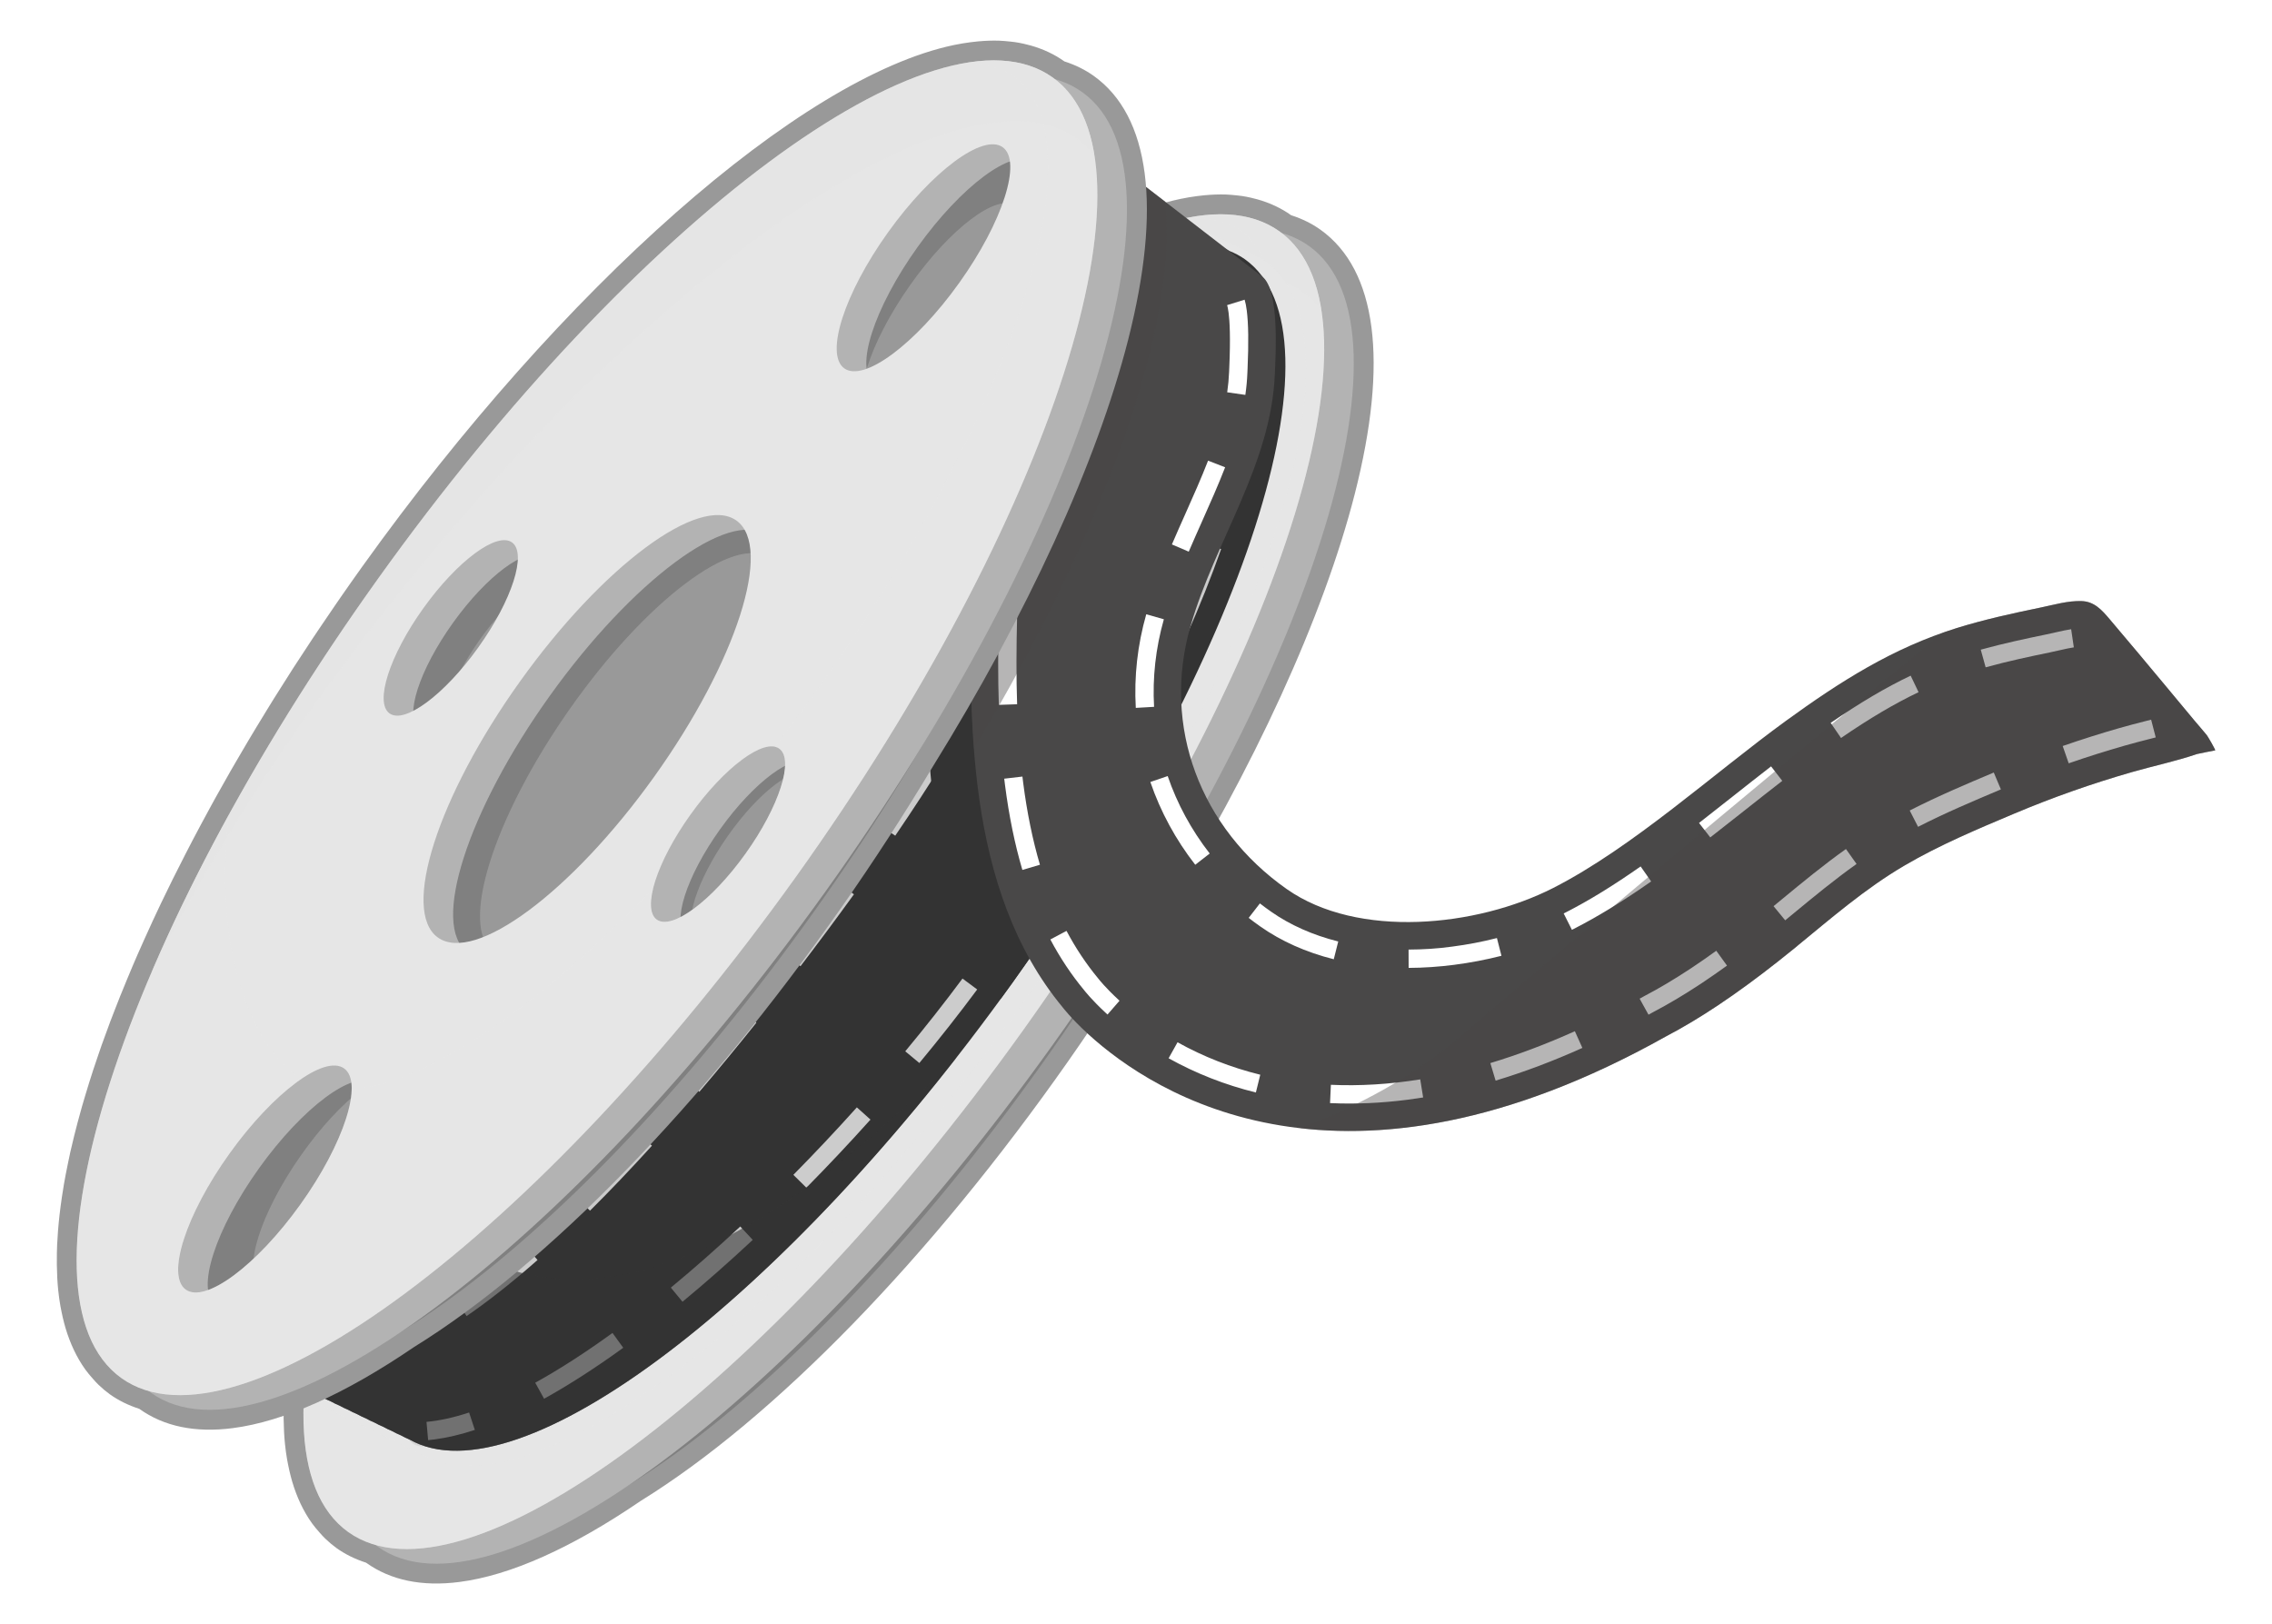<?xml version="1.0" encoding="utf-8"?>
<!-- Generator: Adobe Illustrator 27.5.0, SVG Export Plug-In . SVG Version: 6.00 Build 0)  -->
<svg version="1.1" id="Layer_2" xmlns="http://www.w3.org/2000/svg" xmlns:xlink="http://www.w3.org/1999/xlink" x="0px" y="0px"
	 viewBox="0 0 190.009 135.828" style="enable-background:new 0 0 190.009 135.828;" xml:space="preserve">
<g>
	<path style="fill:#999999;" d="M110.44,19.217c-0.719-0.515-1.547-0.924-2.466-1.218c-0.003-0.002-0.006-0.004-0.009-0.007
		c-0.805-0.576-1.746-1.02-2.794-1.317c-0.198-0.057-0.399-0.107-0.608-0.153c-0.232-0.051-0.464-0.095-0.705-0.131
		c-0.125-0.019-0.253-0.033-0.383-0.046l-0.084-0.009c-0.286-0.03-0.573-0.058-0.871-0.068c-0.017,0-0.056-0.001-0.058-0.002
		c-0.524-0.015-1.078,0.005-1.702,0.061c0,0-0.498,0.053-0.626,0.07c-0.45,0.058-0.907,0.134-1.376,0.231
		c0,0-0.026,0.005-0.038,0.008c-12.831,2.688-32.706,20.214-49.47,43.629c-0.611,0.854-1.209,1.706-1.804,2.562l-0.539,0.784
		c-0.419,0.611-0.833,1.219-1.242,1.827l-0.564,0.841c-0.457,0.689-0.908,1.376-1.354,2.064l-0.327,0.502
		c-0.526,0.815-1.039,1.628-1.544,2.438l-0.583,0.946c-0.319,0.52-0.637,1.039-0.95,1.559l-0.637,1.064
		c-0.297,0.498-0.587,0.995-0.878,1.495l-0.59,1.015c-0.423,0.738-0.837,1.472-1.245,2.208l-0.386,0.703l-0.899,1.662L35.05,83.18
		l-0.556,1.076c-0.737,1.433-1.426,2.817-2.068,4.161l-0.683,1.454c-0.232,0.501-0.458,0.997-0.678,1.49l-0.598,1.342l-0.38,0.88
		l-0.49,1.17c-0.175,0.421-0.348,0.842-0.537,1.315c-0.012,0.026-0.024,0.054-0.035,0.081l-0.529,1.35
		c-0.107,0.272-0.213,0.545-0.314,0.815c-0.002,0.005-0.006,0.016-0.006,0.016c-0.245,0.651-0.481,1.295-0.707,1.932
		c-0.001,0.003-0.19,0.549-0.281,0.816l-0.44,1.306c-0.11,0.339-0.217,0.673-0.323,1.012c-0.094,0.3-0.333,1.093-0.333,1.093
		c-0.095,0.316-0.19,0.631-0.278,0.942c-0.124,0.436-0.241,0.866-0.353,1.293c-0.005,0.015-0.009,0.029-0.012,0.044
		c-0.095,0.36-0.187,0.719-0.275,1.073c-0.002,0.007-0.005,0.02-0.005,0.02c-0.111,0.452-0.22,0.9-0.32,1.343
		c-0.07,0.311-0.132,0.616-0.193,0.92c0,0-0.155,0.763-0.196,0.973c0,0.002-0.143,0.78-0.145,0.792
		c-0.066,0.389-0.125,0.77-0.182,1.148c-0.003,0.018-0.005,0.037-0.007,0.055c-0.138,0.942-0.243,1.861-0.31,2.733
		c-0.002,0.016-0.003,0.032-0.004,0.048c-0.028,0.372-0.052,0.74-0.068,1.1c-0.001,0.008-0.021,0.643-0.021,0.669
		c-0.007,0.341-0.008,0.675-0.004,1.009c0.012,0.79,0.049,1.487,0.115,2.127c0.046,0.454,0.108,0.892,0.182,1.314
		c0.02,0.119,0.088,0.451,0.088,0.451c0.063,0.318,0.133,0.628,0.213,0.931c0.04,0.151,0.08,0.301,0.123,0.446
		c0.096,0.327,0.204,0.643,0.319,0.947c0.23,0.61,0.505,1.19,0.816,1.727c0.163,0.279,0.335,0.548,0.52,0.805
		c0.189,0.263,0.397,0.505,0.648,0.79c0.062,0.074,0.125,0.146,0.234,0.26c0.071,0.075,0.142,0.15,0.217,0.222
		c0.329,0.315,0.64,0.576,0.951,0.799c0.72,0.515,1.548,0.924,2.465,1.218c0.003,0.002,0.006,0.005,0.01,0.007
		c2.052,1.47,4.675,2.011,7.795,1.609c0,0,0,0,0.001,0c4.273-0.551,9.402-2.848,15.18-6.789
		c11.176-6.911,24.204-20.315,35.744-36.774c2.682-3.825,5.254-7.79,7.63-11.761c7.922-12.777,13.722-25.449,16.333-35.682
		C116.131,30.218,115.14,22.583,110.44,19.217z"/>
	<g>
		<g>
			<path style="fill:#808080;" d="M107.763,24.581c-8.959-6.55-32.34,11.129-52.223,39.489
				c-19.883,28.359-28.739,56.659-19.78,63.21c8.959,6.55,32.34-11.129,52.223-39.489C107.866,59.431,116.721,31.131,107.763,24.581
				z M49.62,113.579c-3.381,4.823-7.357,7.829-8.881,6.715c-1.523-1.114-0.017-5.926,3.364-10.749
				c3.381-4.823,7.357-7.829,8.881-6.715C54.508,103.944,53.001,108.757,49.62,113.579z M59.04,66.445
				c2.614-3.729,5.688-6.053,6.866-5.192c1.178,0.861,0.014,4.582-2.601,8.311c-2.614,3.729-5.688,6.053-6.866,5.192
				C55.261,73.895,56.425,70.174,59.04,66.445z M60.233,92.491c-2.872-2.1-0.033-11.172,6.341-20.264s13.87-14.759,16.742-12.659
				c2.872,2.1,0.033,11.172-6.341,20.264C70.6,88.923,63.105,94.591,60.233,92.491z M84.083,85.929
				c-2.614,3.729-5.688,6.053-6.866,5.192c-1.178-0.861-0.014-4.582,2.601-8.311c2.614-3.729,5.688-6.053,6.866-5.192
				C87.862,78.479,86.698,82.2,84.083,85.929z M100.538,40.838c-3.381,4.823-7.357,7.829-8.881,6.715
				c-1.523-1.114-0.018-5.926,3.364-10.749c3.381-4.823,7.357-7.829,8.881-6.715C105.425,31.202,103.919,36.015,100.538,40.838z"/>
		</g>
		<g>
			<path style="fill:#B3B3B3;" d="M109.475,20.574c-9.638-6.901-34.887,11.854-56.394,41.891
				c-21.507,30.037-31.128,59.981-21.49,66.883c9.638,6.901,34.887-11.854,56.394-41.891
				C109.492,57.42,119.114,27.475,109.475,20.574z M46.568,114.825c-3.657,5.108-7.951,8.297-9.59,7.124
				c-1.639-1.174-0.003-6.266,3.654-11.373c3.657-5.108,7.951-8.297,9.59-7.124C51.861,104.625,50.225,109.717,46.568,114.825z
				 M56.847,64.967c2.828-3.949,6.147-6.415,7.415-5.508c1.267,0.907,0.002,4.845-2.826,8.794c-2.828,3.949-6.148,6.415-7.415,5.508
				C52.754,72.854,54.019,68.916,56.847,64.967z M58.063,92.501c-3.09-2.212-0.006-11.812,6.889-21.441
				c6.895-9.629,14.989-15.642,18.079-13.429c3.09,2.212,0.005,11.812-6.889,21.441C69.247,88.701,61.153,94.714,58.063,92.501z
				 M83.787,85.499c-2.828,3.949-6.148,6.415-7.415,5.508c-1.267-0.907-0.002-4.844,2.826-8.794
				c2.828-3.949,6.147-6.415,7.415-5.508C87.88,77.612,86.615,81.549,83.787,85.499z M101.644,37.781
				c-3.657,5.108-7.951,8.297-9.59,7.124c-1.639-1.174-0.003-6.266,3.654-11.374c3.657-5.108,7.951-8.297,9.59-7.124
				C106.937,27.581,105.301,32.673,101.644,37.781z"/>
		</g>
		<g>
			<path style="fill:#E6E6E6;" d="M107.001,19.349c-9.639-6.901-34.887,11.854-56.394,41.891
				c-21.507,30.037-31.128,59.981-21.49,66.883c9.638,6.901,34.887-11.854,56.394-41.891S116.639,26.25,107.001,19.349z
				 M44.093,113.6c-3.657,5.108-7.951,8.297-9.59,7.124c-1.639-1.174-0.003-6.266,3.654-11.374c3.657-5.108,7.951-8.297,9.59-7.124
				C49.386,103.4,47.75,108.492,44.093,113.6z M54.372,63.742c2.828-3.949,6.147-6.415,7.415-5.508
				c1.267,0.907,0.002,4.845-2.826,8.794c-2.828,3.949-6.148,6.415-7.415,5.508C50.279,71.628,51.544,67.691,54.372,63.742z
				 M55.588,91.276c-3.09-2.212-0.005-11.812,6.889-21.441c6.895-9.629,14.989-15.642,18.079-13.429
				c3.09,2.212,0.005,11.812-6.889,21.441C66.772,87.476,58.678,93.488,55.588,91.276z M81.313,84.273
				c-2.828,3.949-6.148,6.415-7.415,5.508c-1.267-0.907-0.002-4.845,2.826-8.794c2.828-3.949,6.147-6.415,7.415-5.508
				C85.406,76.387,84.141,80.324,81.313,84.273z M99.169,36.556c-3.657,5.108-7.951,8.297-9.59,7.124
				c-1.639-1.174-0.003-6.266,3.655-11.374c3.657-5.108,7.951-8.297,9.59-7.124C104.463,26.356,102.826,31.448,99.169,36.556z"/>
		</g>
		<path style="opacity:0.3;fill:#E6E6E6;" d="M107.001,19.349c-0.277-0.198-0.57-0.37-0.873-0.526
			c-0.113-0.058-0.233-0.105-0.349-0.158c-0.191-0.087-0.385-0.169-0.585-0.24c-0.156-0.055-0.316-0.102-0.478-0.148
			c-0.165-0.047-0.332-0.088-0.503-0.125c-0.196-0.042-0.392-0.082-0.595-0.111c-0.129-0.019-0.262-0.031-0.395-0.045
			c-0.248-0.026-0.495-0.052-0.753-0.06c-0.002,0-0.004,0-0.007,0c-1.047-0.032-2.174,0.08-3.37,0.328c0,0,0,0,0,0
			c1.956-0.089,3.548,0.223,4.639,1.005c7.411,5.306,0.013,28.33-16.523,51.425c-1.137,1.588-2.289,3.131-3.448,4.634
			c0.138,0.029,0.268,0.074,0.377,0.152c1.267,0.907,0.002,4.845-2.826,8.794c-2.828,3.949-6.148,6.415-7.415,5.508
			c-0.546-0.391-0.62-1.348-0.302-2.624c-9.68,10.049-18.998,16.33-25.22,16.807c-0.028,2.194-1.613,5.907-4.283,9.636
			c-3.657,5.108-7.951,8.297-9.59,7.124c-1.639-1.174-0.003-6.266,3.654-11.374c1.997-2.79,4.182-5,6.023-6.247
			c-0.11-0.067-0.226-0.125-0.331-0.2c-4.181-2.993-7.018-11.191-5.731-21.913c-0.387,0.704-0.765,1.404-1.136,2.101
			c-0.236,0.443-0.462,0.882-0.691,1.323c-0.182,0.351-0.365,0.701-0.543,1.05c-0.223,0.438-0.443,0.873-0.659,1.308
			c-0.172,0.346-0.342,0.689-0.51,1.033c-0.211,0.431-0.422,0.862-0.626,1.289c-0.17,0.356-0.333,0.708-0.498,1.061
			c-0.337,0.721-0.665,1.437-0.982,2.147c-0.16,0.357-0.321,0.716-0.476,1.07c-0.176,0.403-0.344,0.801-0.513,1.2
			c-0.146,0.346-0.292,0.69-0.433,1.033c-0.161,0.39-0.321,0.779-0.475,1.165c-0.142,0.355-0.279,0.707-0.416,1.059
			c-0.142,0.365-0.287,0.732-0.423,1.093c-0.241,0.64-0.473,1.274-0.694,1.901c-0.118,0.335-0.228,0.663-0.341,0.994
			c-0.124,0.364-0.248,0.728-0.365,1.087c-0.109,0.333-0.214,0.663-0.317,0.992c-0.113,0.359-0.221,0.714-0.326,1.067
			c-0.093,0.31-0.186,0.621-0.274,0.927c-0.125,0.44-0.242,0.872-0.356,1.303c-0.095,0.36-0.187,0.717-0.275,1.071
			c-0.109,0.44-0.215,0.877-0.311,1.306c-0.059,0.263-0.112,0.521-0.166,0.78c-0.075,0.358-0.147,0.713-0.213,1.063
			c-0.048,0.255-0.095,0.509-0.139,0.76c-0.065,0.376-0.122,0.745-0.176,1.111c-0.03,0.204-0.064,0.411-0.091,0.612
			c-0.072,0.538-0.131,1.066-0.179,1.582c-0.016,0.177-0.025,0.347-0.039,0.522c-0.027,0.362-0.051,0.719-0.066,1.069
			c-0.009,0.198-0.014,0.392-0.018,0.586c-0.008,0.331-0.008,0.656-0.004,0.975c0.002,0.172,0.003,0.346,0.009,0.515
			c0.015,0.44,0.04,0.87,0.079,1.286c0.006,0.06,0.012,0.12,0.018,0.18c0.043,0.415,0.1,0.815,0.167,1.204
			c0.024,0.139,0.053,0.272,0.08,0.408c0.057,0.284,0.12,0.561,0.19,0.83c0.035,0.135,0.071,0.269,0.11,0.4
			c0.085,0.286,0.179,0.561,0.28,0.829c0.034,0.089,0.063,0.183,0.099,0.27c0.141,0.344,0.296,0.673,0.466,0.985
			c0.041,0.076,0.089,0.146,0.132,0.22c0.136,0.234,0.28,0.46,0.434,0.674c0.067,0.093,0.137,0.183,0.208,0.273
			c0.15,0.191,0.309,0.373,0.476,0.546c0.072,0.075,0.141,0.152,0.216,0.224c0.243,0.232,0.496,0.452,0.769,0.648
			c9.638,6.901,34.887-11.854,56.394-41.891S116.639,26.25,107.001,19.349z"/>
		<path style="opacity:0.45;fill:#E6E6E6;" d="M51.098,64.025c22.809-29.06,48.86-46.685,58.185-39.365
			c0.457,0.358,0.851,0.786,1.211,1.248c-0.464-2.954-1.603-5.205-3.494-6.558c-9.639-6.901-34.887,11.854-56.394,41.891
			c-8.189,11.437-14.649,22.857-18.984,33C36.355,84.794,42.967,74.385,51.098,64.025z"/>
	</g>
	<path style="opacity:0.68;fill:#E6E6E6;" d="M105.806,21.827c-0.407-0.292-0.854-0.517-1.32-0.71
		c-0.237-0.135-0.485-0.253-0.74-0.359c-0.237-0.135-0.484-0.253-0.739-0.359c-0.237-0.135-0.485-0.253-0.74-0.359
		c-0.238-0.135-0.484-0.253-0.739-0.358c-0.237-0.135-0.484-0.254-0.739-0.359c-0.238-0.135-0.485-0.253-0.74-0.359
		c-0.237-0.135-0.485-0.253-0.739-0.359c-0.237-0.135-0.484-0.253-0.739-0.359c-0.238-0.135-0.485-0.253-0.74-0.359
		c-0.237-0.135-0.484-0.253-0.739-0.358c-0.238-0.135-0.485-0.254-0.74-0.359c-0.237-0.135-0.485-0.253-0.739-0.359
		c-0.146-0.083-0.301-0.149-0.454-0.22c-0.025-0.042-0.045-0.086-0.071-0.128l-0.083,0.052c-0.045-0.019-0.086-0.045-0.131-0.063
		c-0.237-0.135-0.484-0.253-0.739-0.359c-0.238-0.135-0.485-0.253-0.74-0.359c-0.237-0.135-0.485-0.253-0.74-0.359
		c-0.237-0.135-0.484-0.253-0.739-0.359c-0.238-0.135-0.484-0.253-0.739-0.359c-0.237-0.135-0.485-0.253-0.74-0.359
		c-0.237-0.135-0.484-0.253-0.739-0.359c-0.237-0.135-0.485-0.253-0.74-0.359c-9.194-5.224-31.684,11.76-50.906,38.649
		C18.42,79.696,9.64,107.077,18.442,113.39c0.407,0.292,0.854,0.517,1.32,0.71c0.237,0.135,0.484,0.253,0.739,0.358
		c0.237,0.135,0.485,0.253,0.739,0.359c0.238,0.135,0.485,0.253,0.74,0.359c0.237,0.135,0.484,0.253,0.739,0.359
		c0.237,0.135,0.485,0.253,0.74,0.359c0.237,0.135,0.484,0.253,0.739,0.359c0.238,0.135,0.485,0.254,0.74,0.359
		c0.237,0.135,0.484,0.253,0.739,0.359c0.237,0.135,0.485,0.253,0.74,0.359c0.237,0.135,0.484,0.253,0.739,0.359
		c0.238,0.135,0.485,0.253,0.739,0.359c0.237,0.135,0.485,0.253,0.739,0.359c0.237,0.135,0.485,0.253,0.74,0.359
		c0.237,0.135,0.484,0.253,0.739,0.359c0.237,0.135,0.484,0.253,0.739,0.359c0.237,0.135,0.484,0.253,0.739,0.359
		c0.238,0.135,0.485,0.253,0.74,0.359c0.237,0.135,0.484,0.253,0.739,0.359c0.238,0.135,0.485,0.253,0.74,0.359
		c0.238,0.135,0.485,0.253,0.74,0.359c0.238,0.135,0.485,0.253,0.739,0.359c9.195,5.224,31.684-11.76,50.906-38.649
		C105.828,55.521,114.608,28.14,105.806,21.827z"/>
	<g>
		<path style="fill:#333333;" d="M104.117,21.685c-0.403-0.288-0.845-0.511-1.307-0.701c-0.235-0.133-0.48-0.25-0.732-0.355
			c-0.235-0.133-0.48-0.25-0.732-0.355c-0.235-0.133-0.48-0.25-0.733-0.355c-0.235-0.133-0.48-0.25-0.732-0.355
			c-0.235-0.133-0.48-0.25-0.732-0.355c-0.235-0.133-0.48-0.25-0.732-0.355c-0.235-0.133-0.48-0.25-0.732-0.355
			c-0.235-0.133-0.48-0.25-0.732-0.355c-0.235-0.133-0.48-0.25-0.732-0.355c-0.235-0.133-0.48-0.25-0.732-0.354
			c-0.235-0.133-0.48-0.251-0.732-0.355c-0.235-0.133-0.48-0.25-0.732-0.354c-0.235-0.133-0.48-0.251-0.733-0.355
			c-0.235-0.133-0.479-0.25-0.732-0.355c-0.235-0.133-0.48-0.25-0.732-0.355c-0.235-0.133-0.48-0.25-0.732-0.355
			c-0.235-0.133-0.48-0.25-0.732-0.355c-0.235-0.133-0.48-0.251-0.732-0.355c-0.235-0.133-0.48-0.25-0.732-0.355
			c-0.235-0.133-0.48-0.25-0.732-0.355c-0.235-0.133-0.48-0.251-0.732-0.355c-9.105-5.164-31.381,11.635-50.422,38.229
			c-19.449,27.163-28.15,54.242-19.434,60.483c0.403,0.288,0.846,0.511,1.307,0.701c0.235,0.133,0.48,0.25,0.732,0.355
			c0.235,0.133,0.48,0.25,0.732,0.355c0.235,0.133,0.48,0.25,0.733,0.355c0.235,0.133,0.48,0.25,0.732,0.355
			c0.235,0.133,0.48,0.25,0.732,0.355c0.235,0.133,0.48,0.25,0.732,0.355c0.235,0.133,0.48,0.25,0.733,0.355
			c0.235,0.133,0.479,0.25,0.732,0.354c0.235,0.133,0.48,0.251,0.733,0.355c0.235,0.133,0.48,0.25,0.732,0.355
			c0.235,0.133,0.48,0.25,0.732,0.355c0.235,0.133,0.48,0.25,0.732,0.355c0.235,0.133,0.48,0.251,0.733,0.355
			c0.235,0.133,0.479,0.25,0.732,0.354c0.235,0.133,0.48,0.25,0.732,0.355c0.235,0.133,0.48,0.25,0.732,0.355
			c0.235,0.133,0.48,0.25,0.733,0.355c0.235,0.133,0.48,0.25,0.732,0.354c0.235,0.133,0.48,0.251,0.732,0.355
			c0.235,0.133,0.48,0.25,0.732,0.355c0.235,0.133,0.48,0.25,0.732,0.355c9.105,5.164,31.381-11.635,50.423-38.229
			C104.132,55.005,112.833,27.926,104.117,21.685z"/>
		<g>
			<g>
				<path style="fill:#CCCCCC;" d="M102.728,25.866c-0.23-1.528-0.556-2.827-0.875-3.472l1.374-0.677
					c0.395,0.803,0.756,2.196,1.015,3.922L102.728,25.866z"/>
			</g>
			<g>
				<path style="fill:#CCCCCC;" d="M45.502,116.979l-0.741-1.34c2.02-1.117,4.194-2.517,6.462-4.162l0.899,1.24
					C49.803,114.398,47.576,115.832,45.502,116.979z M57.078,108.868l-0.976-1.181c1.902-1.571,3.855-3.291,5.806-5.113l1.045,1.12
					C60.979,105.536,59.002,107.277,57.078,108.868z M67.439,99.33l-1.09-1.076c1.8-1.823,3.586-3.721,5.311-5.643l1.139,1.023
					C71.059,95.574,69.255,97.49,67.439,99.33z M76.886,88.901l-1.179-0.978c1.695-2.041,3.305-4.088,4.787-6.085l1.229,0.913
					C80.225,84.77,78.598,86.839,76.886,88.901z M85.343,77.651l-1.264-0.865c1.463-2.138,2.888-4.319,4.236-6.484l1.3,0.81
					C88.256,73.295,86.819,75.495,85.343,77.651z M92.822,65.744l-1.33-0.761c1.307-2.285,2.542-4.577,3.67-6.814l1.368,0.69
					C95.39,61.12,94.142,63.436,92.822,65.744z M99.217,53.201l-1.401-0.62c1.094-2.468,2.057-4.879,2.864-7.168l1.444,0.509
					C101.304,48.248,100.326,50.697,99.217,53.201z M103.86,39.837l-1.503-0.298c0.48-2.417,0.736-4.97,0.763-7.589l1.531,0.015
					C104.624,34.679,104.358,37.328,103.86,39.837z"/>
			</g>
			<g>
				<path style="fill:#CCCCCC;" d="M36.327,120.383c-0.176,0.023-0.351,0.042-0.522,0.057l-0.136-1.526
					c1.082-0.097,2.279-0.361,3.562-0.783l0.479,1.455C38.516,119.98,37.381,120.247,36.327,120.383z"/>
			</g>
		</g>
		<g>
			<g>
				<path style="fill:#CCCCCC;" d="M93.432,20.476c-0.2-1.22-0.59-2.262-1.227-3.279l1.298-0.813
					c0.739,1.179,1.209,2.436,1.44,3.845L93.432,20.476z"/>
			</g>
			<g>
				<path style="fill:#CCCCCC;" d="M39.023,110.064l-0.866-1.263c1.799-1.234,3.745-2.772,5.784-4.573l1.014,1.148
					C42.87,107.218,40.874,108.795,39.023,110.064z M49.342,101.252l-1.08-1.087c1.647-1.635,3.372-3.445,5.128-5.379l1.134,1.03
					C52.751,97.769,51.007,99.598,49.342,101.252z M58.487,91.309l-1.166-0.994c1.556-1.825,3.151-3.758,4.74-5.745l1.196,0.957
					C61.659,87.527,60.053,89.472,58.487,91.309z M66.946,80.805l-1.218-0.93c1.491-1.952,2.987-3.964,4.447-5.98l1.241,0.898
					C69.948,76.821,68.445,78.844,66.946,80.805z M74.87,69.891l-1.265-0.862c1.401-2.057,2.767-4.152,4.059-6.227l1.3,0.81
					C77.661,65.704,76.284,67.817,74.87,69.891z M82.046,58.462l-1.329-0.763c1.256-2.187,2.447-4.384,3.542-6.532l1.364,0.696
					C84.518,54.032,83.314,56.253,82.046,58.462z M88.231,46.446l-1.396-0.631c1.06-2.344,2.007-4.65,2.817-6.856l1.438,0.528
					C90.267,41.728,89.305,44.069,88.231,46.446z M92.975,33.769l-1.468-0.437c0.842-2.825,1.411-5.166,1.739-7.158l1.512,0.249
					C94.419,28.479,93.836,30.882,92.975,33.769z"/>
			</g>
			<g>
				<path style="fill:#CCCCCC;" d="M29.826,114.174l-0.196-1.519c1.056-0.136,2.224-0.472,3.471-0.998l0.595,1.411
					C32.322,113.647,31.02,114.02,29.826,114.174z"/>
			</g>
		</g>
	</g>
	<g style="opacity:0.6;">
		<path style="fill:#333333;" d="M22.976,74.859c-8.987,18.015-11.587,32.957-5.398,37.388c0.403,0.288,0.846,0.511,1.307,0.701
			c0.235,0.133,0.48,0.25,0.732,0.355c0.235,0.133,0.48,0.25,0.732,0.355c0.235,0.133,0.48,0.25,0.733,0.355
			c0.235,0.133,0.48,0.25,0.732,0.355c0.235,0.133,0.48,0.25,0.732,0.355c0.235,0.133,0.48,0.25,0.732,0.355
			c0.235,0.133,0.48,0.25,0.733,0.355c0.235,0.133,0.479,0.25,0.732,0.354c0.235,0.133,0.48,0.251,0.733,0.355
			c0.235,0.133,0.48,0.25,0.732,0.355c0.235,0.133,0.48,0.25,0.732,0.355c0.235,0.133,0.48,0.25,0.732,0.355
			c0.235,0.133,0.48,0.251,0.733,0.355c0.235,0.133,0.479,0.25,0.732,0.354c0.235,0.133,0.48,0.25,0.732,0.355
			c0.235,0.133,0.48,0.25,0.732,0.355c0.235,0.133,0.48,0.25,0.733,0.355c0.235,0.133,0.48,0.25,0.732,0.354
			c0.235,0.133,0.48,0.251,0.732,0.355c0.235,0.133,0.48,0.25,0.732,0.355c0.235,0.133,0.48,0.25,0.732,0.355
			c8.373,4.749,27.881-9.083,45.773-32.017C41.074,127.53,27.534,96.064,22.976,74.859z"/>
	</g>
	<g>
		<path style="fill:#333333;" d="M145.023,81.637c-0.01,0.008-0.02,0.016-0.03,0.024C145.003,81.652,145.014,81.644,145.023,81.637
			c0.001-0.001,0.002-0.001,0.002-0.002C145.024,81.636,145.023,81.636,145.023,81.637z"/>
		<path style="fill:#333333;" d="M88.166,13.89c0.09,0.037,0.174,0.086,0.262,0.127c-2.542-1.961-4.428-3.416-4.428-3.416
			c0.123,0.675,0.212,1.356,0.281,2.04c1.172,0.086,2.232,0.373,3.152,0.894C87.686,13.639,87.931,13.757,88.166,13.89z"/>
		<path style="fill:#333333;" d="M95.846,64.549c-1.011-3.466-1.058-7.223,0.026-10.967c2.064-7.133,6.739-13.456,7.045-21.074
			c0.059-1.475,0.409-6.997-1.046-8.119c-0.001-0.001-8.151-6.289-13.442-10.372c-0.088-0.041-0.172-0.09-0.262-0.127
			c-0.235-0.133-0.48-0.251-0.732-0.355c-0.92-0.522-1.98-0.809-3.152-0.894c0.606,5.973-0.727,12.261-2.127,17.983
			c-1.509,6.167-4.31,12.135-4.516,18.517c-0.364,11.248-0.57,24.667,6.055,34.384c0.33-0.452,0.661-0.901,0.989-1.359
			C88.943,76.218,92.687,70.273,95.846,64.549z"/>
		<path style="fill:#333333;" d="M144.994,81.662c0,0,0.017-0.015,0.03-0.026c-0.01,0.008-0.021,0.016-0.031,0.024L144.994,81.662z"
			/>
	</g>
	
		<ellipse transform="matrix(0.582 -0.813 0.813 0.582 -29.217 69.274)" style="fill:#808080;" cx="52.793" cy="63.065" rx="60.49" ry="19.41"/>
	<g>
		<g>
			<path style="fill:#494848;" d="M184.557,61.48c-0.334-0.414-0.693-0.81-1.033-1.219c-0.786-0.944-1.571-1.89-2.357-2.834
				c-1.572-1.889-3.147-3.775-4.739-5.647c-0.645-0.759-1.275-1.478-2.346-1.511c-1.158-0.035-2.286,0.307-3.409,0.538
				c-2.361,0.486-4.721,1.003-7.024,1.717c-5.345,1.659-9.761,4.472-14.289,7.76c-5.965,4.331-12.818,10.593-19.469,13.981
				c-6.386,3.253-16.329,4.275-22.287,0.085c-7.197-5.062-10.475-13.578-8.032-22.018c2.064-7.133,6.739-13.456,7.045-21.074
				c0.059-1.475,0.409-6.997-1.046-8.119c-0.001-0.001-17.87-13.788-17.87-13.788c1.2,6.564-0.285,13.646-1.846,20.024
				c-1.509,6.167-4.31,12.135-4.516,18.517C80.95,59.923,80.74,74.438,88.876,84.25c0,0,0.672,0.884,2.02,2.133
				c0.048,0.045,0.097,0.09,0.146,0.134c5.459,4.979,21.311,15.268,48.274,0.166c1.452-0.758,2.871-1.617,4.259-2.538
				c0.027-0.017,0.054-0.033,0.081-0.05l-0.001-0.003c1.729-1.151,3.409-2.398,5.038-3.681c0.01-0.008,0.02-0.016,0.03-0.024
				c0.001,0,0.001-0.001,0.002-0.001c0,0-0.001,0.001-0.001,0.001c0.567-0.447,1.129-0.896,1.684-1.348
				c-0.097,0.075-0.186,0.144-0.275,0.214c2.953-2.412,5.83-4.926,9.143-6.868c2.921-1.712,6.055-3.026,9.169-4.338
				c3.216-1.355,6.514-2.518,9.869-3.48c1.804-0.517,3.644-0.899,5.422-1.505c0.503-0.106,1.008-0.211,1.517-0.305
				C185.33,62.756,184.628,61.568,184.557,61.48z"/>
			<path style="fill:#333333;" d="M148.694,80.412c0,0,0.017-0.015,0.03-0.025c-0.01,0.008-0.021,0.016-0.031,0.024L148.694,80.412z
				"/>
		</g>
		<g>
			<g>
				<path style="fill:#FFFFFF;" d="M117.725,91.971c-2.212,0.285-4.396,0.381-6.493,0.283l0.071-1.53
					c2.398,0.111,4.9-0.041,7.472-0.453l0.243,1.512C118.585,91.853,118.153,91.915,117.725,91.971z M125.079,90.374l-0.441-1.466
					c2.3-0.693,4.678-1.589,7.069-2.665l0.628,1.397C129.884,88.743,127.442,89.663,125.079,90.374z M105.03,91.368
					c-2.575-0.634-5.03-1.598-7.298-2.863l0.746-1.337c2.149,1.199,4.476,2.111,6.918,2.713L105.03,91.368z M137.865,84.861
					l-0.741-1.34l0.408-0.226c1.225-0.639,2.475-1.383,3.835-2.28l0.165-0.11c0.651-0.434,1.316-0.896,2.001-1.391l0.898,1.242
					c-0.702,0.507-1.382,0.979-2.049,1.424l-0.168,0.112c-1.408,0.928-2.703,1.698-3.961,2.355L137.865,84.861z M92.622,84.848
					l-0.149-0.138c-1.173-1.085-1.772-1.857-1.777-1.864l-0.059-0.073c-1.04-1.255-1.983-2.672-2.796-4.203l1.352-0.718
					c0.764,1.439,1.649,2.769,2.63,3.953l0.081,0.1c0.013,0.017,0.552,0.703,1.609,1.681l0.113,0.105L92.622,84.848z
					 M149.297,76.967l-0.973-1.183l0.705-0.581c1.704-1.406,3.461-2.856,5.349-4.197l0.887,1.249
					c-1.842,1.308-3.577,2.74-5.255,4.125L149.297,76.967z M160.409,69.148l-0.698-1.364c2.358-1.206,4.733-2.208,7.03-3.176
					l0.595,1.411C165.065,66.978,162.717,67.967,160.409,69.148z M173.007,63.837l-0.502-1.447c1.576-0.546,3.176-1.052,4.755-1.504
					c0.711-0.204,1.427-0.388,2.142-0.571l0.499-0.128l0.384,1.483l-0.502,0.129c-0.702,0.18-1.404,0.361-2.101,0.561
					C176.129,62.803,174.556,63.3,173.007,63.837z M85.502,72.754c-0.634-2.144-1.121-4.528-1.45-7.083l-0.068-0.548l1.522-0.177
					l0.065,0.53c0.318,2.475,0.79,4.778,1.4,6.845L85.502,72.754z M85.063,58.898l-1.53,0.051c-0.075-2.261-0.074-4.637,0.004-7.704
					l1.531,0.039C84.991,54.32,84.989,56.669,85.063,58.898z M85.431,45.271l-1.513-0.235c0.405-2.606,1.201-5.252,1.915-7.527
					l1.462,0.459C86.597,40.191,85.82,42.77,85.431,45.271z M89.1,32.089l-1.475-0.412c0.163-0.582,0.318-1.168,0.462-1.756
					c0.375-1.532,0.858-3.559,1.267-5.642l1.503,0.295c-0.414,2.114-0.902,4.163-1.282,5.711
					C89.426,30.89,89.266,31.491,89.1,32.089z M91.771,18.441l-1.525-0.144c0.078-0.822,0.132-1.638,0.161-2.426l1.531,0.057
					C91.907,16.745,91.851,17.59,91.771,18.441z"/>
			</g>
			<g>
				<path style="fill:#FFFFFF;" d="M121.632,80.688c-1.291,0.166-2.579,0.254-3.827,0.259l-0.006-1.532
					c1.187-0.005,2.418-0.076,3.647-0.248c1.261-0.163,2.52-0.403,3.743-0.716l0.379,1.484c-1.282,0.327-2.603,0.58-3.926,0.75
					C121.638,80.688,121.635,80.688,121.632,80.688z M131.46,77.763l-0.688-1.369l0.159-0.081c1.925-0.98,3.977-2.24,6.276-3.851
					l0.88,1.255c-2.359,1.653-4.471,2.948-6.459,3.961L131.46,77.763z M111.544,80.224c-2.319-0.583-4.386-1.505-6.144-2.741
					c-0.332-0.233-0.656-0.472-0.973-0.718l0.939-1.211c0.297,0.231,0.603,0.457,0.915,0.676c1.604,1.127,3.5,1.971,5.637,2.508
					L111.544,80.224z M143.031,70.034l-0.94-1.209c0.929-0.723,1.853-1.453,2.771-2.178l0.113-0.089
					c1.098-0.867,2.133-1.686,3.142-2.465l0.936,1.212c-1.004,0.776-2.035,1.591-3.098,2.431l-0.143,0.113
					C144.89,68.577,143.963,69.309,143.031,70.034z M99.959,72.322c-1.64-2.107-2.903-4.436-3.754-6.922l1.449-0.497
					c0.797,2.326,1.979,4.505,3.515,6.478L99.959,72.322z M153.966,61.718l-0.866-1.264c2.479-1.697,4.604-2.952,6.69-3.948
					l0.661,1.382C158.438,58.849,156.377,60.066,153.966,61.718z M166.06,55.809l-0.408-1.477c1.914-0.528,3.834-0.935,5.483-1.274
					c0.264-0.054,0.527-0.114,0.792-0.175c0.469-0.106,0.898-0.203,1.285-0.26l0.224,1.516c-0.351,0.052-0.742,0.142-1.154,0.235
					c-0.289,0.066-0.563,0.128-0.838,0.185C169.819,54.893,167.929,55.293,166.06,55.809z M96.516,59.114l-1.529,0.088
					c-0.151-2.624,0.143-5.259,0.875-7.83l1.473,0.419C96.652,54.198,96.376,56.662,96.516,59.114z M99.415,46.136l-1.408-0.604
					c0.37-0.864,0.75-1.716,1.126-2.559c0.652-1.463,1.327-2.975,1.899-4.447l1.427,0.554c-0.585,1.508-1.267,3.037-1.927,4.517
					C100.159,44.434,99.782,45.279,99.415,46.136z M104.149,33.026l-1.517-0.218c0.083-0.572,0.136-1.145,0.158-1.701l0.015-0.35
					c0.114-2.557,0.032-3.913-0.057-4.601c-0.044-0.344-0.091-0.538-0.123-0.639l1.463-0.454c0.072,0.232,0.132,0.535,0.179,0.898
					c0.14,1.088,0.164,2.725,0.068,4.864l-0.015,0.346C104.297,31.777,104.24,32.402,104.149,33.026z"/>
			</g>
		</g>
		<g>
			<path style="fill:#231F20;" d="M148.723,80.387c-0.01,0.008-0.02,0.016-0.03,0.024C148.703,80.403,148.714,80.395,148.723,80.387
				c0.001-0.001,0.002-0.001,0.002-0.001C148.724,80.386,148.724,80.387,148.723,80.387z"/>
			<path style="opacity:0.4;fill:#494848;" d="M139.316,86.683c1.452-0.758,2.871-1.617,4.259-2.538
				c0.027-0.017,0.054-0.033,0.081-0.05l-0.001-0.003c1.729-1.151,3.409-2.398,5.038-3.681c0.01-0.008,0.02-0.016,0.03-0.024
				c0.001,0,0.001-0.001,0.002-0.001c0,0-0.001,0.001-0.001,0.001c0.567-0.447,1.129-0.896,1.684-1.348
				c-0.097,0.075-0.186,0.144-0.275,0.214c2.953-2.412,5.83-4.926,9.143-6.868c2.921-1.712,6.055-3.025,9.169-4.338
				c3.216-1.355,6.514-2.518,9.869-3.48c1.804-0.517,3.644-0.899,5.422-1.505c0.503-0.106,1.008-0.211,1.517-0.305
				c0.077,0-0.624-1.189-0.696-1.277c-0.334-0.414-0.693-0.81-1.033-1.219c-0.786-0.944-1.571-1.89-2.357-2.834
				c-1.572-1.889-3.147-3.775-4.739-5.647c-0.645-0.759-1.275-1.478-2.346-1.511c-1.158-0.035-2.286,0.307-3.409,0.538
				c-2.361,0.486-4.721,1.003-7.024,1.717c-0.418,0.13-0.821,0.279-1.228,0.422c-8.504,7.003-28.011,23.126-40.043,33.53
				c-4.117,3.56-8.874,6.082-13.653,7.876C116.545,95.251,126.717,93.74,139.316,86.683z"/>
			<path style="fill:#231F20;" d="M148.694,80.412c0,0,0.017-0.015,0.03-0.025c-0.01,0.008-0.021,0.016-0.031,0.024L148.694,80.412z
				"/>
		</g>
	</g>
	<path style="opacity:0.4;fill:#494848;" d="M97.431,16.859c-4.716-3.639-9.73-7.507-9.73-7.507
		c1.2,6.564-0.285,13.646-1.846,20.024c-1.509,6.167-4.31,12.135-4.516,18.517c-0.151,4.676-0.273,9.726,0.109,14.731
		C92.634,43.956,98.582,26.761,97.431,16.859z"/>
	<path style="fill:#999999;" d="M91.475,6.351c-0.719-0.515-1.547-0.924-2.466-1.218C89.007,5.13,89.003,5.128,89,5.125
		c-0.805-0.576-1.746-1.02-2.793-1.317c-0.198-0.057-0.399-0.107-0.608-0.153c-0.232-0.051-0.464-0.095-0.705-0.131
		c-0.125-0.019-0.253-0.033-0.383-0.046L84.428,3.47c-0.286-0.03-0.573-0.058-0.871-0.068c-0.017,0-0.056-0.001-0.058-0.002
		c-0.524-0.015-1.078,0.005-1.702,0.061c0,0-0.498,0.053-0.626,0.07c-0.45,0.058-0.907,0.134-1.376,0.231
		c0,0-0.025,0.005-0.038,0.008C66.924,6.459,47.05,23.985,30.285,47.4c-0.611,0.854-1.209,1.706-1.804,2.562l-0.539,0.784
		c-0.419,0.611-0.833,1.219-1.242,1.827l-0.564,0.841c-0.458,0.689-0.908,1.376-1.354,2.064l-0.327,0.502
		c-0.525,0.815-1.039,1.629-1.544,2.438l-0.583,0.946c-0.319,0.52-0.637,1.039-0.95,1.559l-0.637,1.064
		c-0.297,0.499-0.587,0.995-0.878,1.496l-0.59,1.015c-0.423,0.738-0.837,1.472-1.245,2.208l-0.386,0.703l-0.899,1.662l-0.658,1.243
		l-0.557,1.076c-0.737,1.433-1.426,2.818-2.068,4.161l-0.683,1.454c-0.232,0.501-0.458,0.997-0.678,1.49l-0.597,1.342l-0.38,0.88
		l-0.49,1.17c-0.175,0.421-0.348,0.842-0.537,1.315c-0.012,0.026-0.024,0.054-0.035,0.081l-0.529,1.35
		c-0.107,0.272-0.213,0.545-0.314,0.815c-0.002,0.005-0.006,0.016-0.006,0.016c-0.245,0.651-0.481,1.295-0.707,1.932
		c-0.001,0.003-0.19,0.549-0.281,0.816l-0.44,1.306c-0.11,0.339-0.217,0.673-0.323,1.012c-0.094,0.3-0.333,1.093-0.333,1.093
		c-0.095,0.316-0.19,0.631-0.278,0.942C6.725,93,6.608,93.429,6.495,93.857c-0.005,0.015-0.009,0.029-0.012,0.044
		c-0.095,0.36-0.187,0.719-0.275,1.073c-0.002,0.007-0.005,0.02-0.005,0.02c-0.111,0.452-0.22,0.9-0.32,1.343
		c-0.07,0.311-0.132,0.616-0.193,0.92c0,0-0.155,0.763-0.196,0.973c0,0.002-0.143,0.78-0.145,0.792
		c-0.066,0.388-0.125,0.77-0.182,1.148c-0.003,0.018-0.005,0.037-0.007,0.055c-0.138,0.942-0.243,1.861-0.31,2.733
		c-0.002,0.016-0.003,0.032-0.004,0.048c-0.028,0.372-0.052,0.74-0.068,1.1c-0.001,0.008-0.021,0.643-0.021,0.669
		c-0.007,0.341-0.008,0.675-0.004,1.009c0.012,0.79,0.049,1.487,0.116,2.127c0.046,0.453,0.108,0.892,0.182,1.314
		c0.02,0.119,0.089,0.451,0.089,0.451c0.063,0.318,0.133,0.628,0.213,0.932c0.04,0.15,0.08,0.301,0.123,0.446
		c0.096,0.327,0.204,0.643,0.32,0.947c0.23,0.61,0.505,1.19,0.816,1.727c0.163,0.279,0.335,0.548,0.52,0.805
		c0.189,0.263,0.397,0.505,0.648,0.79c0.062,0.074,0.125,0.146,0.234,0.261c0.071,0.075,0.142,0.15,0.217,0.222
		c0.329,0.315,0.64,0.576,0.951,0.799c0.72,0.515,1.548,0.924,2.465,1.218c0.003,0.002,0.006,0.005,0.01,0.007
		c2.053,1.47,4.675,2.011,7.796,1.609c0,0,0,0,0.001,0c4.273-0.551,9.402-2.849,15.181-6.789
		c11.176-6.911,24.204-20.315,35.744-36.774c2.682-3.825,5.254-7.79,7.63-11.762c7.922-12.777,13.722-25.449,16.334-35.682
		C97.166,17.351,96.175,9.716,91.475,6.351z"/>
	<g>
		<g>
			<path style="fill:#808080;" d="M88.794,11.71c-8.959-6.55-32.34,11.129-52.223,39.489c-19.883,28.359-28.739,56.659-19.78,63.21
				c8.959,6.55,32.34-11.129,52.223-39.489C88.897,46.56,97.752,18.26,88.794,11.71z M30.651,100.708
				c-3.381,4.823-7.357,7.829-8.881,6.715c-1.524-1.114-0.017-5.926,3.364-10.749c3.381-4.823,7.357-7.829,8.881-6.715
				C35.539,91.073,34.033,95.885,30.651,100.708z M40.07,53.574c2.614-3.729,5.688-6.054,6.866-5.192
				c1.178,0.861,0.014,4.582-2.601,8.311c-2.614,3.729-5.688,6.054-6.866,5.192C36.292,61.024,37.456,57.303,40.07,53.574z
				 M41.264,79.62c-2.872-2.1-0.033-11.172,6.341-20.264c6.374-9.091,13.87-14.759,16.742-12.659
				c2.872,2.1,0.033,11.172-6.341,20.264C51.631,76.052,44.136,81.72,41.264,79.62z M65.114,73.058
				c-2.614,3.729-5.689,6.053-6.866,5.192c-1.178-0.861-0.013-4.582,2.601-8.311c2.614-3.729,5.688-6.053,6.866-5.192
				C68.893,65.608,67.729,69.329,65.114,73.058z M81.569,27.966c-3.381,4.823-7.357,7.829-8.881,6.715
				c-1.523-1.114-0.017-5.926,3.364-10.749c3.381-4.823,7.357-7.829,8.881-6.715C86.456,18.331,84.95,23.144,81.569,27.966z"/>
		</g>
		<g>
			<path style="fill:#B3B3B3;" d="M90.506,7.703c-9.638-6.901-34.887,11.854-56.394,41.891
				c-21.507,30.037-31.128,59.981-21.49,66.883c9.638,6.901,34.887-11.854,56.394-41.891C90.523,44.549,100.145,14.604,90.506,7.703
				z M27.598,101.954c-3.657,5.108-7.951,8.297-9.59,7.124c-1.639-1.174-0.003-6.266,3.655-11.374
				c3.657-5.108,7.951-8.297,9.59-7.124C32.892,91.754,31.256,96.846,27.598,101.954z M37.878,52.096
				c2.828-3.949,6.147-6.415,7.415-5.508c1.267,0.907,0.002,4.845-2.826,8.794c-2.828,3.949-6.148,6.415-7.415,5.508
				C33.785,59.982,35.05,56.045,37.878,52.096z M39.094,79.63c-3.09-2.212-0.005-11.812,6.889-21.441
				c6.895-9.629,14.989-15.642,18.079-13.429c3.09,2.212,0.006,11.812-6.889,21.441C50.278,75.83,42.184,81.842,39.094,79.63z
				 M64.818,72.628c-2.828,3.949-6.147,6.415-7.415,5.508c-1.267-0.907-0.002-4.845,2.826-8.794c2.828-3.95,6.148-6.415,7.415-5.508
				C68.911,64.741,67.646,68.678,64.818,72.628z M82.675,24.91c-3.657,5.108-7.951,8.297-9.59,7.124
				c-1.639-1.174-0.003-6.266,3.654-11.374c3.657-5.108,7.951-8.297,9.59-7.124C87.968,14.71,86.332,19.802,82.675,24.91z"/>
		</g>
		<g>
			<path style="fill:#E6E6E6;" d="M88.032,6.477c-9.639-6.901-34.887,11.854-56.394,41.891
				c-21.507,30.037-31.128,59.981-21.49,66.883c9.638,6.901,34.887-11.854,56.394-41.891C88.048,43.323,97.67,13.379,88.032,6.477z
				 M25.124,100.729c-3.657,5.108-7.951,8.297-9.59,7.124c-1.639-1.174-0.003-6.266,3.654-11.374s7.951-8.297,9.59-7.124
				C30.417,90.529,28.781,95.621,25.124,100.729z M35.403,50.87c2.828-3.949,6.148-6.415,7.415-5.508s0.002,4.845-2.826,8.794
				c-2.828,3.949-6.148,6.415-7.415,5.508C31.31,58.757,32.575,54.82,35.403,50.87z M36.619,78.405
				c-3.09-2.213-0.005-11.812,6.889-21.441c6.895-9.629,14.989-15.642,18.079-13.43c3.09,2.213,0.005,11.812-6.889,21.441
				C47.803,74.604,39.709,80.617,36.619,78.405z M62.344,71.402c-2.828,3.949-6.148,6.415-7.415,5.508
				c-1.267-0.907-0.002-4.845,2.826-8.794c2.828-3.949,6.148-6.415,7.415-5.508C66.437,63.516,65.172,67.453,62.344,71.402z
				 M80.2,23.684c-3.657,5.108-7.951,8.297-9.59,7.124c-1.639-1.174-0.003-6.266,3.655-11.374c3.657-5.108,7.951-8.297,9.59-7.124
				C85.494,13.484,83.857,18.576,80.2,23.684z"/>
		</g>
		<path style="opacity:0.3;fill:#E6E6E6;" d="M88.032,6.477c-0.277-0.198-0.571-0.37-0.873-0.526
			c-0.113-0.058-0.233-0.105-0.349-0.158c-0.191-0.086-0.385-0.169-0.585-0.24c-0.156-0.055-0.316-0.102-0.478-0.148
			c-0.165-0.047-0.332-0.088-0.503-0.125c-0.195-0.042-0.392-0.082-0.595-0.111c-0.129-0.019-0.263-0.031-0.395-0.045
			c-0.248-0.026-0.495-0.052-0.753-0.06c-0.002,0-0.004,0-0.007,0c-1.047-0.032-2.174,0.08-3.37,0.328c0,0,0,0,0,0
			c1.956-0.089,3.548,0.223,4.639,1.004c7.411,5.306,0.013,28.33-16.523,51.425c-1.137,1.588-2.289,3.131-3.448,4.634
			c0.138,0.029,0.268,0.074,0.377,0.152c1.267,0.907,0.002,4.844-2.826,8.794c-2.828,3.949-6.148,6.415-7.415,5.508
			c-0.546-0.391-0.62-1.348-0.302-2.624c-9.681,10.049-18.998,16.33-25.22,16.807c-0.028,2.194-1.613,5.907-4.283,9.636
			c-3.657,5.108-7.951,8.297-9.59,7.124c-1.639-1.174-0.003-6.266,3.654-11.374c1.997-2.79,4.182-5,6.023-6.247
			c-0.11-0.067-0.226-0.125-0.331-0.2c-4.18-2.993-7.018-11.191-5.731-21.913c-0.387,0.704-0.765,1.404-1.136,2.101
			c-0.235,0.443-0.462,0.882-0.691,1.323c-0.182,0.351-0.365,0.701-0.543,1.05c-0.224,0.438-0.443,0.873-0.659,1.308
			c-0.173,0.345-0.342,0.689-0.51,1.033c-0.211,0.431-0.422,0.862-0.626,1.289c-0.17,0.356-0.333,0.708-0.498,1.061
			c-0.337,0.721-0.665,1.437-0.982,2.147c-0.16,0.357-0.321,0.716-0.476,1.07c-0.176,0.403-0.344,0.801-0.513,1.2
			c-0.146,0.346-0.292,0.69-0.433,1.033c-0.161,0.39-0.321,0.779-0.475,1.165c-0.142,0.355-0.279,0.707-0.416,1.059
			c-0.142,0.365-0.287,0.732-0.423,1.093c-0.241,0.64-0.473,1.274-0.694,1.901c-0.118,0.335-0.228,0.663-0.341,0.994
			c-0.124,0.364-0.248,0.727-0.365,1.086c-0.109,0.333-0.214,0.663-0.317,0.992c-0.112,0.359-0.221,0.714-0.326,1.067
			c-0.093,0.31-0.186,0.621-0.274,0.927c-0.125,0.44-0.242,0.872-0.356,1.303c-0.096,0.36-0.187,0.717-0.275,1.071
			c-0.109,0.439-0.215,0.877-0.311,1.306c-0.059,0.263-0.112,0.521-0.166,0.78c-0.075,0.358-0.147,0.713-0.213,1.063
			c-0.048,0.255-0.095,0.509-0.139,0.76c-0.065,0.376-0.122,0.745-0.176,1.111c-0.03,0.204-0.064,0.411-0.091,0.612
			c-0.072,0.538-0.131,1.066-0.178,1.582c-0.016,0.177-0.025,0.347-0.039,0.522c-0.027,0.362-0.051,0.719-0.066,1.069
			c-0.009,0.198-0.014,0.392-0.018,0.586c-0.008,0.331-0.008,0.656-0.004,0.975c0.002,0.172,0.003,0.346,0.009,0.515
			c0.015,0.44,0.04,0.87,0.079,1.286c0.006,0.06,0.012,0.12,0.018,0.18c0.043,0.415,0.1,0.815,0.167,1.204
			c0.024,0.139,0.053,0.272,0.08,0.408c0.057,0.284,0.119,0.561,0.19,0.83c0.035,0.135,0.071,0.269,0.11,0.4
			c0.085,0.286,0.179,0.561,0.28,0.829c0.034,0.089,0.063,0.183,0.099,0.27c0.141,0.344,0.296,0.673,0.466,0.985
			c0.042,0.076,0.089,0.146,0.132,0.22c0.136,0.234,0.28,0.46,0.434,0.674c0.067,0.093,0.137,0.183,0.208,0.273
			c0.151,0.191,0.31,0.373,0.476,0.546c0.072,0.075,0.141,0.152,0.216,0.224c0.243,0.232,0.496,0.452,0.769,0.648
			c9.638,6.901,34.887-11.854,56.394-41.891C88.048,43.323,97.67,13.379,88.032,6.477z"/>
		<path style="opacity:0.45;fill:#E6E6E6;" d="M32.129,51.153c22.809-29.06,48.86-46.685,58.185-39.366
			c0.457,0.359,0.851,0.786,1.211,1.248c-0.464-2.954-1.603-5.205-3.494-6.559c-9.639-6.901-34.887,11.854-56.394,41.891
			c-8.189,11.437-14.649,22.857-18.984,33C17.386,71.923,23.998,61.513,32.129,51.153z"/>
	</g>
</g>
</svg>
